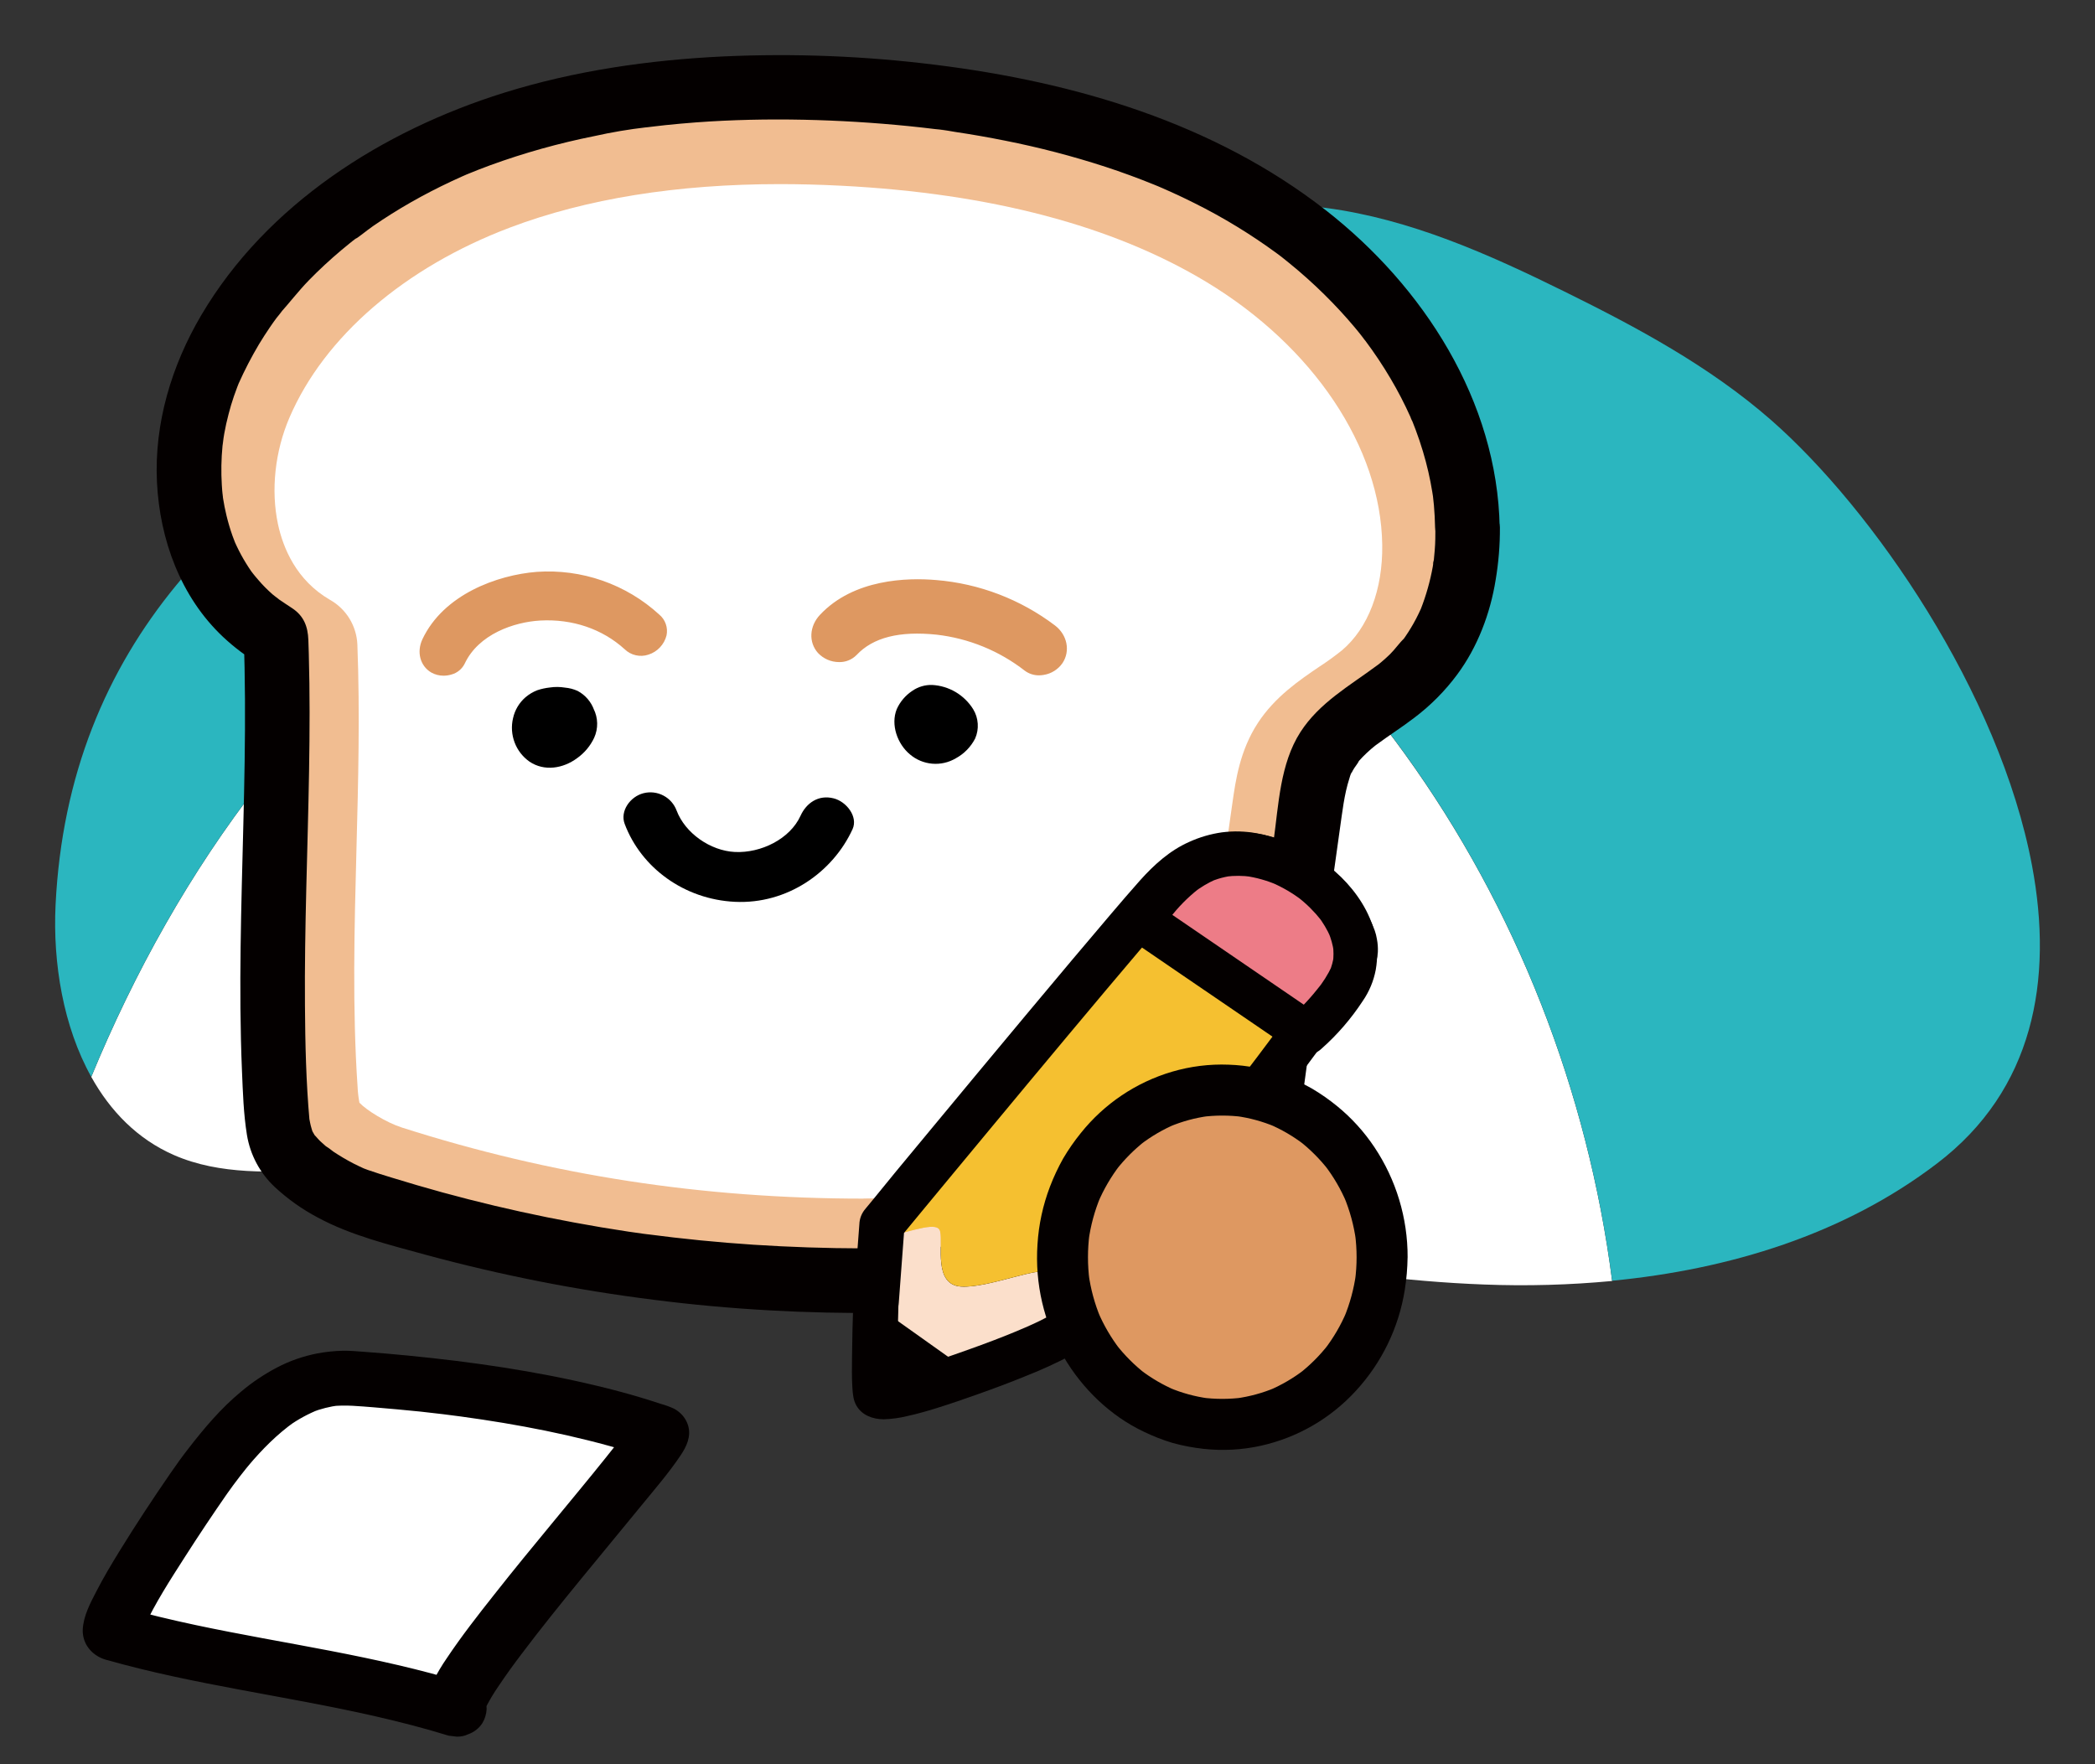 <svg width="76" height="64" viewBox="0 0 76 64" fill="none" xmlns="http://www.w3.org/2000/svg">
<rect x="0" y="0" width="76" height="64" fill="#333333" stroke="none"/>
<path d="M36.894 16.776C30.639 15.133 23.836 16.821 18.348 20.249C11.412 24.581 6.455 31.441 3.311 39.066C4.002 40.307 4.986 41.323 6.309 41.901C7.981 42.633 9.884 42.525 11.707 42.445C20.068 42.081 28.444 42.607 36.694 44.014C42.397 44.987 48.058 46.383 53.84 46.598C55.389 46.658 56.94 46.615 58.483 46.47C57.602 39.595 55.007 32.936 50.943 27.324C47.442 22.478 42.669 18.296 36.894 16.776Z" fill="white"/>
<path d="M73.716 31.403C72.54 25.143 67.951 18.474 64.239 15.229C62.021 13.291 59.399 11.88 56.757 10.578C54.007 9.22 51.157 7.948 48.116 7.545C45.735 7.232 43.323 7.463 40.946 7.779C26.108 9.747 2.934 13.942 2.016 32.827C1.913 34.942 2.297 37.244 3.31 39.063C6.454 31.44 11.412 24.581 18.348 20.246C23.834 16.819 30.639 15.127 36.894 16.773C42.669 18.294 47.441 22.475 50.943 27.314C55.007 32.931 57.602 39.589 58.483 46.461C62.741 46.05 66.9 44.78 70.274 42.203C73.77 39.539 74.497 35.561 73.716 31.403Z" fill="#2BB6BF"/>
<path d="M53.236 19.136C53.167 14.365 49.912 9.938 45.557 7.27C41.203 4.601 35.882 3.506 30.638 3.237C26.069 3.002 21.382 3.374 17.165 4.991C12.948 6.608 9.235 9.579 7.592 13.46C6.182 16.787 6.713 21.156 10.011 23.088C10.229 28.791 9.64 34.51 10.023 40.208C10.063 40.807 10.119 41.441 10.508 41.926C11.062 42.619 12.27 43.33 13.164 43.62C22.618 46.684 32.278 47.193 42.553 45.542C43.285 45.425 44.274 44.728 44.847 44.3C45.477 43.831 45.622 43.022 45.725 42.287C46.327 37.985 46.929 33.683 47.532 29.381C47.639 28.613 47.755 27.82 48.189 27.154C48.834 26.154 50.06 25.605 50.987 24.809C52.635 23.388 53.267 21.206 53.236 19.136Z" fill="#F1BD91"/>
<path d="M54.404 19.136C54.322 14.545 51.635 10.387 48.095 7.626C44.026 4.452 38.984 2.976 33.928 2.35C31.38 2.032 28.811 1.93 26.246 2.047C23.552 2.175 20.843 2.564 18.265 3.371C13.884 4.743 9.675 7.406 7.3 11.436C6.225 13.261 5.591 15.358 5.694 17.489C5.795 19.569 6.551 21.656 8.091 23.104C8.495 23.483 8.938 23.817 9.414 24.099L8.84 23.088C8.953 26.108 8.844 29.129 8.771 32.149C8.736 33.628 8.709 35.107 8.722 36.586C8.729 37.342 8.746 38.096 8.778 38.85C8.811 39.623 8.834 40.405 8.958 41.17C9.076 41.894 9.431 42.559 9.967 43.06C10.437 43.496 10.961 43.869 11.528 44.168C12.735 44.82 14.116 45.154 15.431 45.516C18.151 46.255 20.919 46.801 23.715 47.152C29.246 47.86 34.858 47.755 40.381 47.027C41.181 46.921 41.981 46.811 42.779 46.681C43.406 46.578 44 46.27 44.535 45.934C45.042 45.616 45.63 45.262 46.008 44.795C46.448 44.25 46.69 43.611 46.806 42.922C47.052 41.467 47.216 39.995 47.423 38.533L48.042 34.111C48.252 32.611 48.461 31.111 48.671 29.612C48.714 29.303 48.761 28.994 48.829 28.689C48.864 28.537 48.904 28.386 48.952 28.238C48.96 28.214 49.008 28.026 49.034 28.019C48.965 28.179 48.956 28.201 49.008 28.085C49.031 28.037 49.054 27.991 49.079 27.945C49.146 27.82 49.259 27.703 49.314 27.575L49.213 27.706C49.242 27.672 49.27 27.637 49.3 27.603C49.344 27.553 49.39 27.504 49.437 27.455C49.532 27.358 49.632 27.266 49.734 27.176L49.893 27.044C49.989 26.968 49.965 26.986 49.82 27.099L49.931 27.017C50.384 26.681 50.861 26.38 51.308 26.037C51.901 25.589 52.427 25.059 52.869 24.461C53.602 23.47 54.063 22.253 54.257 21.039C54.363 20.41 54.415 19.772 54.412 19.134C54.405 18.522 53.879 17.935 53.242 17.963C52.604 17.991 52.064 18.478 52.071 19.134C52.071 19.412 52.071 19.689 52.047 19.965C52.038 20.081 52.028 20.197 52.015 20.313C52.005 20.407 51.938 20.612 52.022 20.279C51.999 20.367 51.993 20.464 51.977 20.555C51.882 21.082 51.736 21.599 51.541 22.098C51.451 22.334 51.66 21.846 51.551 22.074C51.521 22.137 51.493 22.201 51.462 22.264C51.402 22.39 51.337 22.513 51.268 22.634C51.21 22.735 51.15 22.835 51.087 22.933C51.049 22.992 51.01 23.05 50.971 23.108L50.888 23.222C50.815 23.322 50.833 23.299 50.944 23.154C50.757 23.328 50.608 23.555 50.423 23.735C50.32 23.835 50.213 23.932 50.103 24.024L49.996 24.112C49.9 24.189 49.923 24.171 50.068 24.058C50.031 24.086 49.993 24.114 49.955 24.14C48.96 24.879 47.862 25.491 47.175 26.558C46.435 27.709 46.385 29.193 46.201 30.509C45.805 33.337 45.41 36.165 45.014 38.993C44.918 39.685 44.821 40.377 44.725 41.069C44.642 41.673 44.592 42.301 44.418 42.887C44.406 42.93 44.393 42.969 44.379 43.015L44.357 43.077C44.312 43.192 44.327 43.16 44.4 42.981C44.367 43.037 44.338 43.096 44.312 43.156C44.272 43.207 44.236 43.262 44.208 43.32L44.312 43.188C44.284 43.222 44.254 43.255 44.224 43.287C44.193 43.319 44.158 43.347 44.127 43.38C43.955 43.555 44.346 43.222 44.169 43.349C44.104 43.395 44.039 43.444 43.974 43.49C43.544 43.803 43.089 44.078 42.612 44.312C42.39 44.419 42.876 44.221 42.648 44.294C42.588 44.313 42.53 44.336 42.47 44.353C42.338 44.389 42.204 44.416 42.069 44.435C41.721 44.49 41.373 44.543 41.024 44.593C40.865 44.616 40.706 44.639 40.547 44.661C40.474 44.671 40.402 44.682 40.33 44.691C40.653 44.65 40.354 44.687 40.294 44.691C39.948 44.736 39.603 44.779 39.257 44.819C37.92 44.975 36.579 45.093 35.233 45.173C32.605 45.33 29.971 45.325 27.344 45.155C26.048 45.07 24.756 44.942 23.468 44.772C23.18 44.735 23.738 44.81 23.451 44.772L23.287 44.749L22.794 44.679C22.466 44.629 22.139 44.577 21.813 44.523C21.159 44.413 20.507 44.292 19.857 44.161C18.578 43.903 17.31 43.601 16.051 43.257C15.431 43.086 14.813 42.906 14.198 42.716C13.918 42.629 13.636 42.545 13.359 42.447C13.299 42.425 13.24 42.402 13.18 42.38C12.952 42.298 13.439 42.499 13.213 42.394C13.086 42.335 12.958 42.277 12.834 42.213C12.576 42.08 12.327 41.933 12.086 41.772C11.995 41.696 11.898 41.627 11.797 41.565L11.924 41.664C11.888 41.636 11.854 41.607 11.818 41.578C11.752 41.522 11.686 41.463 11.622 41.403C11.54 41.327 11.473 41.233 11.39 41.157C11.289 41.067 11.554 41.42 11.431 41.209L11.322 41.02C11.197 40.805 11.393 41.274 11.331 41.034C11.312 40.965 11.288 40.896 11.271 40.826C11.253 40.755 11.242 40.684 11.227 40.613C11.179 40.388 11.25 40.882 11.227 40.635C11.104 39.259 11.072 37.872 11.063 36.489C11.041 33.65 11.164 30.811 11.212 27.971C11.236 26.552 11.242 25.132 11.202 23.713C11.197 23.549 11.192 23.385 11.186 23.215C11.168 22.727 11.022 22.344 10.601 22.065C10.391 21.928 10.185 21.79 9.979 21.648C10.307 21.873 9.961 21.626 9.885 21.559C9.795 21.479 9.707 21.397 9.622 21.312C9.452 21.143 9.306 20.958 9.148 20.779C9.407 21.072 9.178 20.814 9.12 20.732C9.053 20.635 8.988 20.537 8.927 20.437C8.803 20.237 8.691 20.03 8.59 19.817C8.564 19.765 8.541 19.711 8.516 19.657C8.42 19.451 8.624 19.933 8.542 19.721C8.506 19.628 8.47 19.537 8.437 19.445C8.351 19.203 8.278 18.956 8.217 18.706C8.165 18.493 8.123 18.278 8.089 18.062C8.075 17.974 8.063 17.752 8.097 18.136C8.097 18.086 8.086 18.037 8.08 17.987C8.066 17.858 8.054 17.727 8.047 17.597C8.018 17.123 8.026 16.648 8.072 16.175C8.082 16.073 8.15 15.672 8.077 16.093C8.098 15.973 8.114 15.852 8.135 15.732C8.178 15.492 8.23 15.254 8.293 15.019C8.348 14.803 8.412 14.59 8.484 14.379C8.523 14.264 8.566 14.151 8.608 14.038C8.629 13.982 8.652 13.926 8.674 13.87C8.757 13.656 8.554 14.141 8.656 13.915C8.874 13.426 9.121 12.95 9.395 12.489C9.523 12.278 9.656 12.07 9.795 11.867C9.871 11.756 9.949 11.645 10.029 11.538C10.084 11.461 10.385 11.114 10.131 11.396C10.497 10.99 10.826 10.557 11.21 10.163C11.58 9.783 11.97 9.424 12.376 9.081C12.486 8.991 12.593 8.902 12.699 8.815C12.754 8.77 12.809 8.728 12.863 8.684C12.917 8.64 13.027 8.594 12.793 8.738C13.05 8.581 13.285 8.373 13.532 8.202C13.98 7.893 14.441 7.604 14.913 7.335C15.386 7.066 15.872 6.814 16.372 6.58C16.501 6.519 16.632 6.459 16.763 6.401L16.96 6.315C17.197 6.211 16.704 6.419 16.945 6.322C17.224 6.207 17.505 6.096 17.788 5.993C19.016 5.546 20.275 5.194 21.556 4.938C22.183 4.798 22.817 4.691 23.456 4.617C23.128 4.649 23.414 4.624 23.478 4.617L23.725 4.587C23.864 4.57 24.003 4.554 24.143 4.539C24.506 4.501 24.87 4.469 25.234 4.441C26.54 4.344 27.851 4.317 29.16 4.344C30.43 4.371 31.698 4.448 32.964 4.575C33.286 4.607 33.607 4.644 33.927 4.683C34.014 4.694 34.458 4.732 34.091 4.704C34.278 4.718 34.465 4.755 34.65 4.786C35.26 4.877 35.867 4.983 36.473 5.105C37.7 5.348 38.911 5.664 40.101 6.051C40.703 6.248 41.297 6.466 41.881 6.704L42.027 6.764C42.284 6.869 41.781 6.657 42.037 6.768C42.182 6.831 42.326 6.893 42.469 6.958C42.755 7.087 43.038 7.222 43.319 7.363C44.373 7.887 45.38 8.501 46.329 9.198C46.387 9.241 46.444 9.285 46.501 9.327C46.7 9.475 46.337 9.195 46.463 9.297C46.566 9.379 46.669 9.461 46.77 9.544C46.992 9.724 47.209 9.909 47.422 10.1C47.844 10.478 48.248 10.876 48.633 11.294C48.808 11.484 48.978 11.678 49.144 11.875C49.233 11.982 49.322 12.09 49.409 12.203C49.436 12.237 49.465 12.281 49.495 12.313C49.249 12.07 49.47 12.279 49.524 12.352C49.856 12.795 50.163 13.255 50.444 13.731C50.71 14.18 50.95 14.644 51.164 15.12C51.191 15.182 51.215 15.247 51.246 15.306C51.089 14.998 51.201 15.199 51.233 15.276C51.274 15.38 51.315 15.485 51.355 15.59C51.453 15.851 51.542 16.116 51.622 16.384C51.766 16.864 51.879 17.353 51.959 17.848C51.97 17.914 51.98 17.979 51.99 18.045C52.028 18.292 51.955 17.75 51.983 17.999C51.995 18.109 52.008 18.22 52.018 18.328C52.041 18.595 52.055 18.863 52.06 19.131C52.07 19.743 52.59 20.33 53.23 20.302C53.86 20.279 54.417 19.793 54.404 19.136Z" fill="#040000"/>
<path d="M31.328 43.482C25.488 43.482 20.009 42.638 14.578 40.903C14.017 40.723 13.293 40.274 13.039 40.003C13.003 39.813 12.981 39.621 12.972 39.428C12.779 36.59 12.856 33.654 12.931 30.814C12.995 28.385 13.061 25.873 12.964 23.375C12.949 23.044 12.85 22.723 12.677 22.44C12.504 22.158 12.261 21.924 11.973 21.761C10.746 21.052 10.269 19.876 10.084 19.015C9.822 17.783 9.974 16.373 10.502 15.146C11.764 12.211 14.679 9.7 18.5 8.255C21.266 7.209 24.56 6.679 28.293 6.679C29.008 6.679 29.753 6.698 30.51 6.737C35.923 7.011 40.385 8.187 43.773 10.234C47.65 12.577 50.091 16.227 50.143 19.76C50.167 21.388 49.636 22.784 48.684 23.59C48.42 23.802 48.146 24 47.863 24.184C47.145 24.671 46.25 25.278 45.632 26.226C44.979 27.224 44.825 28.311 44.712 29.102L42.987 41.244C42.962 41.465 42.918 41.684 42.856 41.898C42.035 42.491 41.694 42.615 41.624 42.637C38.218 43.185 34.775 43.466 31.325 43.478L31.328 43.482Z" fill="white"/>
<path d="M38.226 22.757C36.985 21.82 35.504 21.254 33.955 21.124C32.51 21.002 30.848 21.254 29.809 22.357C29.475 22.711 29.393 23.246 29.738 23.633C30.042 23.973 30.677 24.061 31.013 23.704C31.772 22.897 32.949 22.831 33.99 22.94C35.169 23.074 36.289 23.532 37.226 24.261C37.615 24.557 38.222 24.395 38.479 24.006C38.763 23.579 38.614 23.052 38.226 22.757Z" fill="#DE9861"/>
<path d="M37.695 24.499C37.507 24.501 37.325 24.442 37.175 24.33C36.249 23.61 35.144 23.158 33.98 23.024C32.623 22.883 31.672 23.125 31.072 23.763C30.988 23.848 30.888 23.914 30.777 23.958C30.667 24.002 30.549 24.022 30.43 24.018C30.289 24.017 30.149 23.987 30.019 23.931C29.89 23.874 29.773 23.792 29.675 23.689C29.327 23.3 29.358 22.716 29.748 22.302C30.972 20.999 32.913 20.953 33.96 21.042C35.525 21.17 37.02 21.742 38.272 22.69C38.718 23.03 38.835 23.616 38.545 24.053C38.467 24.167 38.365 24.264 38.248 24.338C38.131 24.412 38.001 24.461 37.864 24.483C37.808 24.493 37.751 24.498 37.695 24.499ZM33.273 22.821C33.515 22.822 33.757 22.835 33.997 22.86C35.191 22.998 36.325 23.461 37.274 24.199C37.354 24.257 37.446 24.298 37.542 24.319C37.639 24.34 37.739 24.341 37.837 24.322C37.952 24.304 38.062 24.263 38.161 24.202C38.259 24.14 38.345 24.059 38.412 23.964C38.69 23.543 38.504 23.072 38.176 22.822C36.949 21.892 35.483 21.332 33.95 21.206C32.932 21.124 31.049 21.163 29.871 22.415C29.597 22.707 29.46 23.196 29.801 23.58C29.883 23.666 29.982 23.734 30.09 23.781C30.199 23.828 30.317 23.852 30.435 23.853C30.531 23.857 30.627 23.84 30.716 23.805C30.806 23.771 30.888 23.718 30.956 23.65C31.475 23.095 32.238 22.821 33.273 22.821Z" fill="#DE9861"/>
<path d="M21.357 25.813C21.337 25.751 21.309 25.692 21.274 25.637C21.138 25.426 20.932 25.233 20.678 25.179C20.612 25.165 20.546 25.155 20.479 25.15C20.398 25.133 20.315 25.123 20.232 25.121C20.131 25.12 20.029 25.13 19.93 25.152C19.631 25.17 19.349 25.296 19.137 25.507C18.738 25.905 18.682 26.545 18.934 27.032C19.01 27.173 19.115 27.297 19.24 27.397C19.366 27.497 19.51 27.571 19.665 27.613C19.825 27.657 19.994 27.664 20.157 27.635C20.759 27.531 21.467 26.908 21.467 26.259C21.466 26.104 21.428 25.951 21.357 25.813Z" fill="black"/>
<path d="M21.552 25.758C21.446 25.459 21.232 25.211 20.952 25.063C20.807 24.998 20.652 24.958 20.494 24.944C20.313 24.914 20.129 24.913 19.947 24.94C19.794 24.957 19.642 24.989 19.495 25.038C19.338 25.098 19.192 25.185 19.064 25.294C18.836 25.491 18.677 25.757 18.612 26.052C18.542 26.345 18.562 26.651 18.668 26.933C18.774 27.214 18.963 27.457 19.209 27.63C19.751 27.994 20.433 27.876 20.934 27.505C21.201 27.316 21.415 27.061 21.554 26.765C21.63 26.599 21.667 26.417 21.663 26.234C21.659 26.051 21.614 25.871 21.531 25.708C21.503 25.661 21.458 25.627 21.405 25.614C21.353 25.6 21.297 25.608 21.25 25.635C21.204 25.663 21.17 25.708 21.156 25.76C21.143 25.813 21.15 25.868 21.176 25.916C21.387 26.349 21.142 26.785 20.813 27.078C20.484 27.37 20.017 27.556 19.592 27.373C19.166 27.189 18.961 26.765 18.985 26.323C18.996 26.099 19.081 25.885 19.227 25.713C19.372 25.542 19.57 25.424 19.79 25.377C20.073 25.311 20.367 25.313 20.649 25.383C20.764 25.42 20.87 25.483 20.957 25.567C21.045 25.65 21.113 25.753 21.155 25.866C21.171 25.918 21.206 25.962 21.253 25.988C21.3 26.015 21.355 26.023 21.408 26.01C21.46 25.995 21.504 25.961 21.531 25.913C21.558 25.866 21.566 25.811 21.552 25.758Z" fill="black"/>
<path d="M35.126 25.827C34.983 25.589 34.778 25.394 34.532 25.266C33.842 24.91 33.308 24.98 32.842 25.594C32.824 25.618 32.806 25.642 32.788 25.668C32.631 25.915 32.63 26.259 32.706 26.533C32.807 26.885 33.044 27.183 33.363 27.361C33.982 27.708 34.667 27.414 35.075 26.895C35.328 26.566 35.333 26.182 35.126 25.827Z" fill="black"/>
<path d="M35.303 25.726C35.144 25.471 34.925 25.258 34.667 25.105C34.408 24.953 34.117 24.864 33.817 24.848C33.562 24.84 33.312 24.913 33.102 25.057C32.852 25.221 32.655 25.452 32.532 25.723C32.303 26.29 32.555 26.989 33.01 27.367C33.238 27.561 33.521 27.679 33.819 27.704C34.117 27.73 34.416 27.661 34.673 27.509C34.974 27.346 35.219 27.095 35.375 26.791C35.45 26.621 35.482 26.435 35.469 26.25C35.457 26.064 35.4 25.885 35.303 25.727C35.172 25.497 34.817 25.704 34.948 25.934C35.009 26.03 35.047 26.138 35.059 26.251C35.072 26.363 35.059 26.477 35.02 26.584C34.922 26.791 34.766 26.967 34.571 27.089C34.194 27.344 33.74 27.384 33.358 27.119C33.009 26.876 32.783 26.41 32.88 25.985C32.962 25.626 33.359 25.288 33.701 25.262C34.18 25.225 34.702 25.527 34.947 25.934C35.084 26.16 35.44 25.953 35.303 25.726Z" fill="black"/>
<path d="M30.244 28.962C29.679 28.818 29.247 29.141 29.041 29.593C28.658 30.435 27.607 30.952 26.66 30.907C25.764 30.864 24.853 30.219 24.546 29.406C24.459 29.171 24.288 28.976 24.066 28.86C23.844 28.743 23.586 28.713 23.343 28.775C22.86 28.898 22.487 29.424 22.661 29.887C23.259 31.48 24.822 32.627 26.66 32.715C28.56 32.807 30.215 31.641 30.93 30.075C31.132 29.623 30.705 29.079 30.244 28.962Z" fill="black"/>
<path d="M38.128 46.173C37.765 45.888 35.853 46.743 34.856 46.672C33.859 46.6 34.215 45.174 34.106 44.675C34.024 44.304 33.256 44.604 31.958 44.929L31.783 47.259C31.783 47.259 31.676 50.359 31.783 50.574C31.89 50.788 32.816 50.609 34.206 50.146C35.596 49.682 38.765 48.578 39.298 47.829C39.316 47.804 39.344 47.767 39.38 47.719L39.201 47.242C39.201 47.242 38.49 46.458 38.128 46.173Z" fill="#FBDFCB"/>
<path d="M45.997 31.184C44.608 30.686 43.325 31.114 42.292 32.147C41.259 33.179 31.997 44.407 31.997 44.407L31.958 44.928C33.256 44.604 34.025 44.304 34.106 44.675C34.215 45.174 33.86 46.6 34.857 46.671C35.854 46.743 37.766 45.888 38.128 46.173C38.49 46.458 39.202 47.241 39.202 47.241L39.381 47.718C40.422 46.342 48.793 35.815 49.137 34.712C49.493 33.572 47.386 31.684 45.997 31.184Z" fill="#F5C030"/>
<path d="M32.605 47.259L32.792 44.761L32.818 44.408L32.578 44.989L32.835 44.678C33.068 44.395 33.302 44.112 33.536 43.829C33.883 43.409 34.231 42.988 34.58 42.568C35.007 42.052 35.435 41.536 35.863 41.021L37.283 39.312C37.767 38.73 38.252 38.149 38.737 37.569C39.199 37.017 39.661 36.466 40.124 35.915C40.528 35.435 40.933 34.956 41.339 34.478C41.652 34.111 41.965 33.745 42.282 33.382C42.467 33.17 42.652 32.955 42.848 32.753C42.998 32.601 43.158 32.458 43.327 32.326L43.163 32.455C43.43 32.246 43.724 32.072 44.035 31.937L43.839 32.02C44.102 31.91 44.378 31.834 44.661 31.794L44.442 31.824C44.721 31.789 45.004 31.791 45.283 31.828L45.065 31.799C45.365 31.843 45.66 31.924 45.94 32.04L45.744 31.958C46.21 32.163 46.648 32.426 47.046 32.743L46.882 32.614C47.311 32.94 47.697 33.318 48.032 33.739L47.903 33.575C48.075 33.792 48.22 34.029 48.333 34.282L48.251 34.086C48.31 34.221 48.352 34.364 48.374 34.51L48.344 34.292C48.357 34.387 48.357 34.484 48.344 34.579L48.374 34.361C48.364 34.427 48.347 34.491 48.323 34.552L48.405 34.356C48.295 34.589 48.164 34.812 48.015 35.021C47.768 35.394 47.512 35.761 47.252 36.121C46.908 36.599 46.56 37.074 46.206 37.546C45.796 38.097 45.381 38.645 44.964 39.189C44.52 39.772 44.075 40.353 43.627 40.933L43.459 41.15L43.588 40.985C43.141 41.564 42.692 42.143 42.241 42.722C41.827 43.254 41.412 43.786 40.996 44.318L39.928 45.681C39.667 46.014 39.406 46.349 39.146 46.683C38.965 46.917 38.78 47.15 38.604 47.389L38.572 47.433L38.7 47.268C38.627 47.358 38.542 47.439 38.449 47.508L38.613 47.379C38.075 47.79 37.422 48.062 36.802 48.324L36.999 48.242C36.38 48.502 35.751 48.739 35.119 48.964C34.502 49.184 33.881 49.401 33.253 49.586C32.877 49.703 32.492 49.793 32.103 49.853L32.321 49.824C32.196 49.844 32.07 49.849 31.944 49.838L32.163 49.867C32.128 49.863 32.095 49.854 32.063 49.841L32.259 49.923C32.247 49.917 32.235 49.911 32.224 49.903L32.388 50.031C32.38 50.025 32.374 50.019 32.368 50.011L32.496 50.175C32.491 50.169 32.487 50.162 32.484 50.155L32.566 50.351C32.556 50.325 32.55 50.297 32.548 50.269L32.577 50.488C32.521 50.05 32.547 49.594 32.552 49.154C32.558 48.635 32.57 48.116 32.586 47.598C32.586 47.485 32.592 47.372 32.596 47.259C32.611 46.829 32.208 46.418 31.775 46.438C31.559 46.442 31.352 46.53 31.199 46.683C31.046 46.836 30.958 47.043 30.954 47.259C30.932 47.912 30.915 48.564 30.909 49.217C30.905 49.594 30.898 49.974 30.922 50.351C30.937 50.574 30.955 50.797 31.07 50.994C31.274 51.345 31.664 51.483 32.05 51.487C32.344 51.479 32.637 51.439 32.922 51.368C33.269 51.293 33.61 51.195 33.948 51.091C34.476 50.927 34.998 50.746 35.518 50.561C36.077 50.363 36.633 50.155 37.183 49.93C37.756 49.706 38.316 49.45 38.861 49.164C39.048 49.065 39.229 48.953 39.401 48.829C39.632 48.668 39.835 48.47 40.002 48.244C40.068 48.155 40.134 48.067 40.202 47.979C40.227 47.947 40.252 47.914 40.277 47.881L40.149 48.046C40.452 47.653 40.757 47.261 41.064 46.871L42.416 45.141C42.952 44.454 43.487 43.767 44.021 43.08C44.623 42.304 45.223 41.527 45.821 40.747C46.355 40.049 46.887 39.348 47.416 38.644C47.862 38.049 48.303 37.45 48.737 36.847C49.034 36.431 49.331 36.013 49.6 35.578C49.677 35.457 49.747 35.333 49.809 35.204C49.908 34.996 49.968 34.772 49.984 34.542C49.992 34.381 49.98 34.22 49.949 34.062C49.932 33.957 49.906 33.855 49.871 33.755C49.653 33.149 49.272 32.629 48.832 32.166C48.384 31.7 47.88 31.29 47.333 30.946C46.805 30.611 46.211 30.334 45.591 30.229C45.174 30.152 44.748 30.141 44.327 30.195C43.917 30.253 43.517 30.37 43.14 30.542C42.437 30.852 41.861 31.375 41.356 31.939C41.008 32.33 40.667 32.728 40.328 33.126C39.845 33.693 39.364 34.261 38.885 34.831C38.326 35.496 37.768 36.162 37.211 36.829C36.631 37.525 36.051 38.222 35.47 38.919C34.928 39.572 34.386 40.225 33.844 40.879L32.514 42.484L31.656 43.535L31.452 43.782L31.417 43.824C31.394 43.852 31.383 43.868 31.351 43.906C31.243 44.052 31.181 44.228 31.175 44.41C31.175 44.437 31.171 44.462 31.169 44.488L31.005 46.668L30.96 47.255C30.961 47.473 31.048 47.681 31.201 47.836C31.356 47.989 31.564 48.075 31.782 48.077C31.999 48.076 32.208 47.989 32.362 47.836C32.508 47.678 32.594 47.474 32.605 47.259Z" fill="#040000"/>
<path d="M44.341 51.672C47.543 51.672 50.139 48.957 50.139 45.607C50.139 42.258 47.543 39.542 44.341 39.542C41.139 39.542 38.544 42.258 38.544 45.607C38.544 48.957 41.139 51.672 44.341 51.672Z" fill="#DE9861"/>
<path d="M49.213 45.608C49.213 45.89 49.194 46.172 49.157 46.452L49.19 46.206C49.116 46.756 48.97 47.294 48.756 47.806L48.849 47.585C48.644 48.072 48.376 48.53 48.053 48.95L48.198 48.762C47.886 49.166 47.523 49.529 47.119 49.842L47.305 49.697C46.916 49.996 46.489 50.245 46.037 50.437L46.258 50.343C45.806 50.533 45.332 50.663 44.846 50.729L45.093 50.697C44.593 50.763 44.087 50.763 43.588 50.697L43.834 50.729C43.349 50.663 42.874 50.533 42.423 50.343L42.644 50.437C42.191 50.245 41.765 49.996 41.375 49.697L41.562 49.842C41.158 49.529 40.795 49.166 40.482 48.762L40.627 48.95C40.305 48.53 40.037 48.072 39.831 47.585L39.924 47.806C39.71 47.294 39.564 46.756 39.49 46.206L39.523 46.452C39.45 45.892 39.45 45.324 39.523 44.763L39.49 45.009C39.564 44.46 39.71 43.922 39.924 43.41L39.831 43.631C40.037 43.144 40.305 42.686 40.627 42.266L40.482 42.454C40.795 42.05 41.158 41.687 41.562 41.374L41.375 41.519C41.765 41.22 42.191 40.971 42.644 40.779L42.423 40.873C42.874 40.683 43.349 40.553 43.834 40.487L43.588 40.519C44.087 40.453 44.593 40.453 45.093 40.519L44.846 40.487C45.332 40.553 45.806 40.683 46.258 40.873L46.037 40.779C46.489 40.971 46.916 41.22 47.305 41.519L47.119 41.374C47.523 41.687 47.886 42.05 48.198 42.454L48.053 42.266C48.376 42.685 48.644 43.144 48.849 43.631L48.756 43.41C48.97 43.922 49.116 44.459 49.19 45.009L49.157 44.763C49.194 45.043 49.213 45.325 49.213 45.608C49.215 45.853 49.312 46.089 49.483 46.265C49.658 46.438 49.894 46.536 50.141 46.536C50.385 46.535 50.62 46.438 50.793 46.265C50.965 46.089 51.062 45.853 51.064 45.608C51.068 44.187 50.648 42.798 49.86 41.617C49.487 41.058 49.033 40.557 48.513 40.132C48.224 39.895 47.918 39.681 47.597 39.491C47.274 39.309 46.938 39.152 46.591 39.022C45.943 38.78 45.26 38.645 44.569 38.623C43.875 38.596 43.181 38.683 42.516 38.879C41.212 39.264 40.058 40.041 39.209 41.103C38.974 41.393 38.761 41.7 38.571 42.021C38.386 42.35 38.225 42.693 38.09 43.046C37.834 43.716 37.681 44.421 37.637 45.138C37.54 46.562 37.87 47.983 38.585 49.218C39.255 50.369 40.28 51.363 41.49 51.936C41.829 52.1 42.18 52.238 42.541 52.346C42.907 52.447 43.28 52.517 43.657 52.559C44.355 52.636 45.06 52.598 45.745 52.446C47.069 52.151 48.27 51.456 49.186 50.455C50.127 49.435 50.745 48.158 50.962 46.787C51.024 46.398 51.057 46.005 51.063 45.611C51.061 45.365 50.964 45.129 50.792 44.953C50.618 44.782 50.383 44.684 50.139 44.683C49.635 44.705 49.214 45.089 49.213 45.608Z" fill="#040000"/>
<path d="M4.064 59.252C8.093 60.393 12.472 60.738 16.59 62C15.951 61.273 24.402 52.105 23.985 51.963C20.619 50.822 16.332 50.241 12.748 50.009C10.348 49.853 8.647 51.819 7.435 53.42C7.077 53.895 3.478 59.086 4.064 59.252Z" fill="white"/>
<path d="M3.856 60.212C5.431 60.661 7.044 60.986 8.657 61.288C10.295 61.595 11.938 61.88 13.561 62.248C14.475 62.457 15.382 62.688 16.274 62.964L16.563 62.999C16.709 63.005 16.853 62.976 16.982 62.914C17.2 62.836 17.383 62.693 17.5 62.508C17.592 62.353 17.644 62.181 17.653 62.006C17.659 61.873 17.627 61.741 17.559 61.623C17.516 61.501 17.439 61.391 17.335 61.304L17.505 61.505C17.498 61.496 17.492 61.487 17.488 61.477L17.597 61.714C17.591 61.7 17.587 61.685 17.585 61.67L17.624 61.935C17.619 61.902 17.619 61.869 17.624 61.837L17.586 62.1C17.607 61.989 17.644 61.881 17.696 61.779L17.586 62.016C17.732 61.717 17.902 61.429 18.095 61.153C18.355 60.765 18.628 60.386 18.913 60.012C19.612 59.082 20.346 58.175 21.083 57.273C21.812 56.382 22.548 55.496 23.276 54.605C23.76 54.014 24.267 53.427 24.688 52.799C24.911 52.469 25.081 52.101 24.96 51.705C24.882 51.452 24.701 51.236 24.454 51.103C24.302 51.033 24.144 50.975 23.98 50.93C23.727 50.846 23.472 50.766 23.218 50.69C22.701 50.536 22.179 50.397 21.65 50.271C19.402 49.731 17.094 49.4 14.784 49.174C14.259 49.122 13.733 49.078 13.207 49.039C12.954 49.021 12.698 48.997 12.445 49C12.134 49.007 11.824 49.039 11.519 49.096C11 49.196 10.502 49.37 10.042 49.612C9.576 49.858 9.142 50.149 8.747 50.483C8.011 51.09 7.399 51.821 6.828 52.558C6.599 52.85 6.387 53.149 6.178 53.452C5.539 54.38 4.919 55.32 4.331 56.276C4.042 56.746 3.758 57.221 3.506 57.71C3.277 58.153 3.025 58.62 3.001 59.12C2.994 59.328 3.049 59.533 3.161 59.714C3.316 59.957 3.566 60.136 3.861 60.216C4.119 60.295 4.47 60.239 4.699 60.116C4.942 59.983 5.121 59.771 5.198 59.522C5.261 59.268 5.248 58.982 5.088 58.755C4.938 58.537 4.708 58.375 4.44 58.298C4.438 58.298 4.435 58.298 4.433 58.298L4.692 58.398C4.686 58.396 4.68 58.393 4.675 58.389L4.894 58.544C4.889 58.541 4.884 58.536 4.88 58.531L5.05 58.732C5.045 58.726 5.041 58.719 5.037 58.712L5.147 58.949C5.142 58.937 5.138 58.923 5.136 58.91L5.175 59.174C5.172 59.143 5.172 59.111 5.175 59.08L5.136 59.344C5.174 59.159 5.237 58.98 5.325 58.81L5.216 59.048C5.629 58.153 6.179 57.305 6.715 56.469C7.205 55.703 7.711 54.945 8.232 54.195C8.527 53.777 8.842 53.366 9.178 52.971L9.009 53.172C9.503 52.587 10.048 52.03 10.69 51.576L10.47 51.732C10.809 51.49 11.18 51.288 11.574 51.131L11.315 51.231C11.633 51.107 11.968 51.023 12.311 50.98L12.022 51.015C12.534 50.955 13.05 51.015 13.561 51.053C14.125 51.099 14.688 51.151 15.252 51.208C15.581 51.243 15.909 51.281 16.236 51.321L15.947 51.286C18.013 51.54 20.074 51.896 22.073 52.445C22.59 52.585 23.114 52.731 23.615 52.918L23.355 52.818H23.36L23.14 52.663L22.97 52.462C22.97 52.463 22.97 52.465 22.97 52.466L22.86 52.228C22.861 52.232 22.861 52.235 22.86 52.238L22.822 51.974C22.822 51.98 22.822 51.986 22.822 51.991L22.86 51.727C22.856 51.749 22.849 51.77 22.839 51.791L22.948 51.553C22.857 51.728 22.748 51.894 22.622 52.05C22.413 52.329 22.194 52.608 21.974 52.882C21.349 53.662 20.709 54.431 20.074 55.203C19.35 56.08 18.626 56.959 17.924 57.852C17.328 58.605 16.735 59.365 16.205 60.159C16.024 60.421 15.862 60.694 15.72 60.976C15.532 61.369 15.356 61.776 15.485 62.214C15.554 62.448 15.637 62.524 15.79 62.709L16.847 61.048C15.257 60.56 13.622 60.203 11.981 59.886C10.353 59.572 8.716 59.296 7.095 58.951C6.198 58.76 5.306 58.548 4.428 58.297C4.145 58.228 3.844 58.264 3.59 58.397C3.347 58.529 3.168 58.742 3.091 58.991C3.028 59.245 3.041 59.531 3.2 59.758C3.351 59.977 3.584 60.139 3.856 60.212Z" fill="#040000"/>
<path d="M16.79 24.034C17.274 23.007 18.515 22.487 19.601 22.426C20.739 22.364 21.873 22.719 22.722 23.494C23.488 24.189 24.63 23.053 23.86 22.355C23.271 21.818 22.58 21.405 21.827 21.143C21.075 20.881 20.277 20.774 19.482 20.829C17.904 20.952 16.11 21.717 15.399 23.226C15.214 23.619 15.29 24.094 15.688 24.328C16.038 24.532 16.603 24.433 16.789 24.038L16.79 24.034Z" fill="#DE9861"/>
<path d="M16.096 24.512C15.938 24.513 15.783 24.474 15.646 24.397C15.241 24.16 15.107 23.652 15.324 23.19C16.089 21.566 18.035 20.858 19.474 20.745C20.281 20.689 21.09 20.797 21.853 21.063C22.617 21.329 23.318 21.747 23.914 22.293C24.023 22.383 24.105 22.501 24.152 22.634C24.199 22.767 24.208 22.911 24.18 23.049C24.139 23.212 24.057 23.362 23.942 23.484C23.827 23.607 23.683 23.698 23.523 23.748C23.375 23.798 23.217 23.805 23.066 23.771C22.914 23.737 22.775 23.662 22.663 23.554C21.85 22.814 20.763 22.447 19.599 22.511C18.65 22.564 17.362 23.004 16.859 24.072L16.785 24.037L16.859 24.072C16.812 24.168 16.745 24.253 16.663 24.321C16.58 24.39 16.484 24.44 16.381 24.468C16.289 24.497 16.192 24.511 16.096 24.512ZM19.915 20.892C19.773 20.892 19.63 20.898 19.487 20.909C18.095 21.018 16.207 21.699 15.473 23.26C15.323 23.579 15.338 24.027 15.729 24.256C15.821 24.305 15.922 24.335 16.026 24.345C16.131 24.355 16.236 24.343 16.335 24.311C16.417 24.289 16.492 24.25 16.558 24.197C16.623 24.144 16.676 24.078 16.714 24.002C17.248 22.868 18.599 22.402 19.593 22.348C20.801 22.279 21.931 22.666 22.776 23.432C22.867 23.521 22.98 23.583 23.103 23.612C23.226 23.641 23.355 23.636 23.476 23.596C23.607 23.554 23.726 23.479 23.821 23.379C23.916 23.278 23.984 23.155 24.019 23.021C24.042 22.911 24.035 22.797 23.997 22.691C23.959 22.585 23.892 22.492 23.804 22.421C22.742 21.447 21.356 20.901 19.915 20.889V20.892Z" fill="#DE9861"/>
<path d="M43.976 31.116C46.615 30.276 50.338 33.403 48.831 35.795C48.425 36.415 47.941 36.98 47.391 37.476L41.43 33.403C41.43 33.403 42.434 31.606 43.976 31.116Z" fill="#ED7C87"/>
<path d="M44.185 31.883C44.349 31.832 44.516 31.795 44.685 31.772L44.474 31.8C44.78 31.762 45.089 31.764 45.394 31.806L45.183 31.778C45.571 31.833 45.95 31.939 46.311 32.093L46.12 32.011C46.525 32.183 46.906 32.407 47.254 32.676L47.09 32.551C47.403 32.793 47.685 33.074 47.929 33.385L47.805 33.221C47.992 33.462 48.148 33.725 48.27 34.004L48.188 33.814C48.284 34.04 48.35 34.277 48.385 34.52L48.356 34.309C48.381 34.505 48.381 34.704 48.356 34.9L48.385 34.688C48.358 34.874 48.309 35.057 48.237 35.232L48.319 35.042C48.174 35.353 47.99 35.644 47.773 35.91L47.897 35.745C47.577 36.165 47.217 36.554 46.823 36.905L47.786 36.78L47.194 36.376L45.772 35.404L44.051 34.228L42.562 33.211C42.32 33.047 42.081 32.875 41.837 32.718L41.826 32.711L42.111 33.799C42.244 33.569 42.395 33.35 42.561 33.142L42.436 33.306C42.734 32.914 43.081 32.562 43.468 32.256L43.303 32.38C43.55 32.188 43.82 32.028 44.106 31.901L43.916 31.983C43.998 31.947 44.089 31.914 44.177 31.886C44.375 31.827 44.545 31.696 44.653 31.52C44.76 31.334 44.789 31.114 44.735 30.907C44.607 30.512 44.181 30.214 43.756 30.351C42.532 30.747 41.577 31.711 40.881 32.766C40.83 32.844 40.779 32.923 40.733 33.004C40.627 33.19 40.598 33.41 40.651 33.618C40.714 33.814 40.844 33.982 41.017 34.093L41.609 34.497L43.031 35.469L44.755 36.645L46.244 37.662C46.485 37.827 46.722 38.004 46.97 38.155L46.981 38.163L47.171 38.245C47.273 38.278 47.383 38.283 47.488 38.26C47.659 38.236 47.819 38.159 47.944 38.04C48.514 37.535 49.014 36.956 49.431 36.32C49.668 35.978 49.831 35.59 49.908 35.181C49.984 34.748 49.973 34.303 49.875 33.873C49.696 33.091 49.218 32.374 48.653 31.819C48.039 31.22 47.303 30.76 46.496 30.471C45.633 30.157 44.639 30.075 43.755 30.352C43.557 30.411 43.388 30.541 43.28 30.718C43.173 30.903 43.144 31.124 43.198 31.331C43.336 31.726 43.761 32.016 44.185 31.883Z" fill="#040000"/>
<path d="M31.712 47.312L31.581 50.146L32.539 50.984L35.425 49.952L31.712 47.312Z" fill="#040000"/>
</svg>
